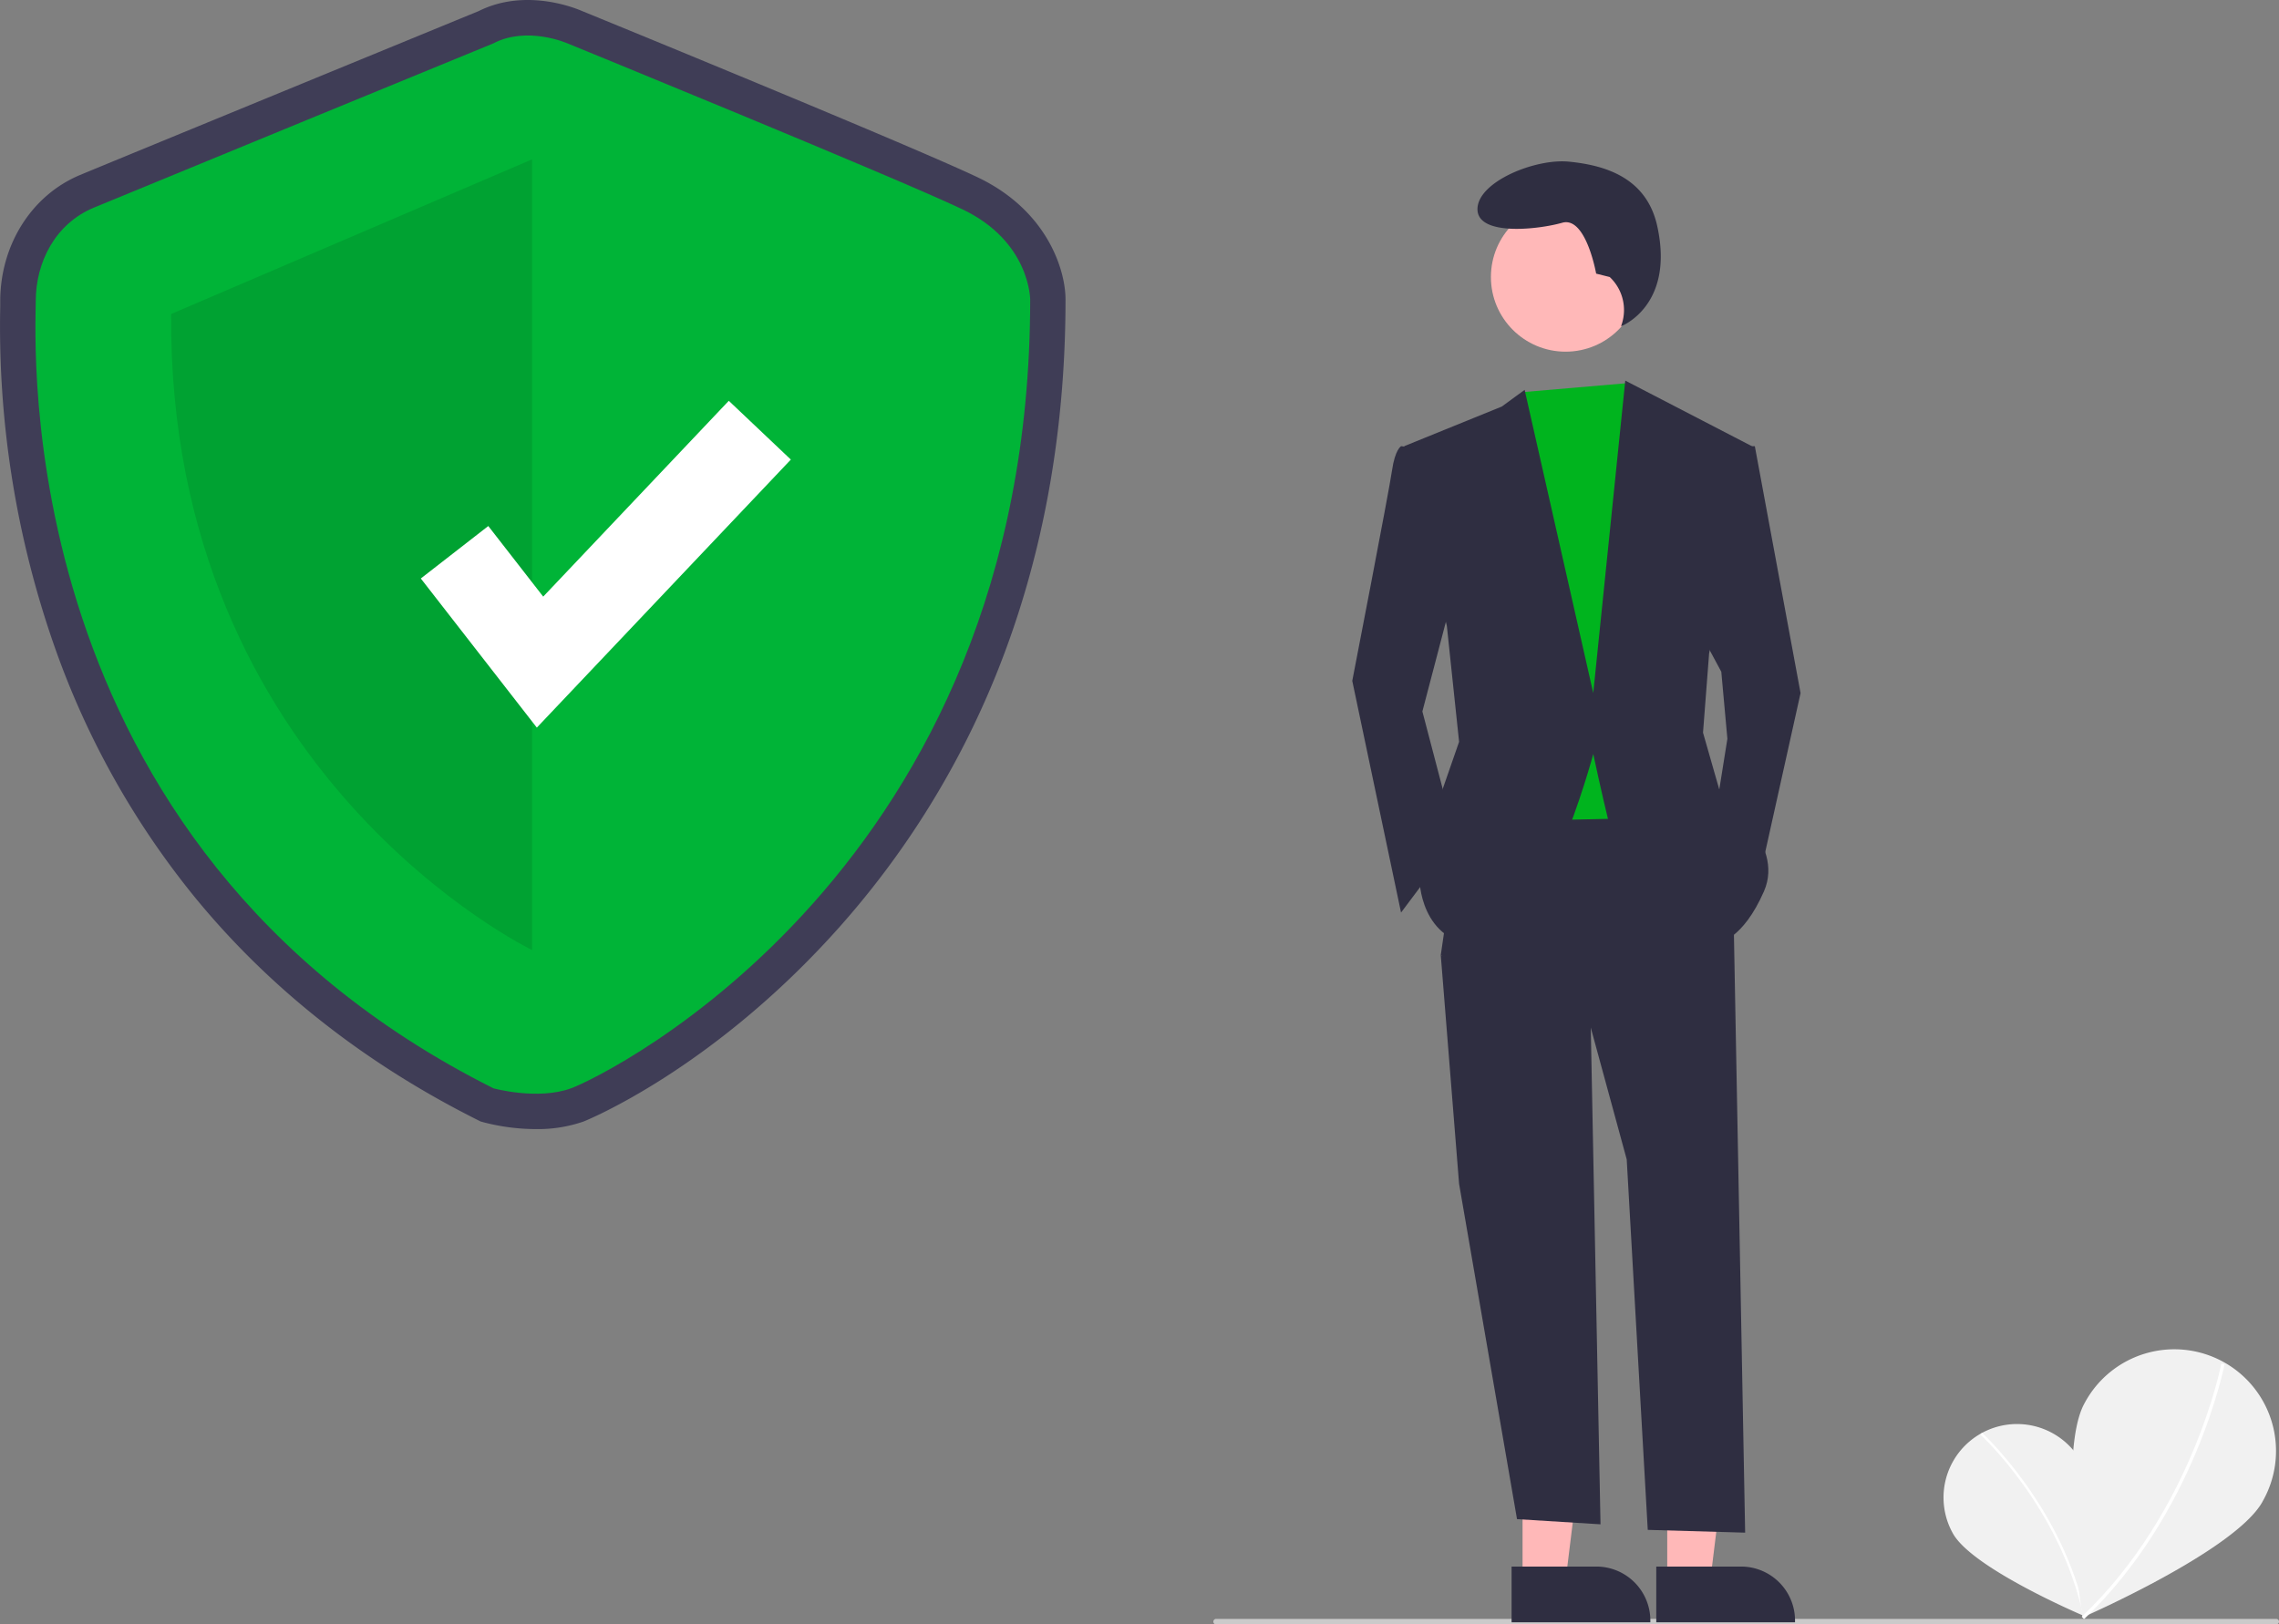 <svg id="ff41f38c-6ef4-4d72-b305-d437d63a9edd" xmlns="http://www.w3.org/2000/svg" viewBox="0 0 819.08 584"><rect x="0" y="0" width="819.08" height="584" fill="#808080" stroke="none"/><defs><style>.cls-1{fill:#f1f1f1;}.cls-2{fill:#fff;}.cls-3{fill:#3f3d56;}.cls-4{fill:#00b437;}.cls-5{opacity:0.1;isolation:isolate;}.cls-6{fill:#cacaca;}.cls-7{fill:#ffb8b8;}.cls-8{fill:#2f2e41;}.cls-9{fill:#00b41e;}</style></defs><title>img-yo</title><path class="cls-1" d="M747.9,525.36c7.19,12.7,1.09,55.58,1.09,55.58s-39.89-16.88-47.07-29.57a26.41,26.41,0,1,1,46-26Z" transform="translate(0.01 0)"/><path class="cls-2" d="M749.57,580.89l-.85.18c-8.16-38.78-36.66-65.08-37-65.34l.59-.64C712.64,515.35,741.35,541.83,749.57,580.89Z" transform="translate(0.01 0)"/><path class="cls-1" d="M813.17,539.82c-9.74,17.68-64.7,41.64-64.7,41.64s-9.06-59.27.68-76.94a36.55,36.55,0,1,1,64,35.3Z" transform="translate(0.01 0)"/><path class="cls-2" d="M749,582.1l-.82-.87c39.77-37.77,50.06-90.45,50.16-91l1.18.22C799.37,491,789,544.06,749,582.1Z" transform="translate(0.01 0)"/><path class="cls-3" d="M192.57,405.92a75.1,75.1,0,0,1-18.64-2.41l-1.2-.33-1.12-.56c-40.24-20.18-74.19-46.83-100.9-79.21a299.75,299.75,0,0,1-50.95-90.47A347.93,347.93,0,0,1,.07,110.27c0-.87,0-1.55,0-2C.1,88,11.36,70.16,28.79,62.9,42.13,57.34,163.24,7.59,172,4c16.49-8.26,34.07-1.36,36.88-.16,6.31,2.58,118.28,48.38,142.47,59.9,24.94,11.87,31.59,33.2,31.59,43.93,0,48.59-8.42,94-25,135a312.46,312.46,0,0,1-56.16,90.51c-45.85,51.6-91.71,69.89-92.15,70.05A50.39,50.39,0,0,1,192.57,405.92Zm-10.79-26.71c4,.89,13.13,2.22,19.1.05,7.58-2.77,46-22.67,81.83-63,49.55-55.77,74.7-125.88,74.74-208.38-.09-1.67-1.28-13.59-17.07-21.11-23.72-11.29-140.1-58.88-141.27-59.36l-.32-.14c-2.44-1-10.2-3.17-15.55-.37l-1.08.5c-1.29.54-129.86,53.34-143.57,59.05-9.59,4-13,13.9-13,21.83,0,.58,0,1.43,0,2.52C24.45,167.21,37.51,306.11,181.78,379.21Z" transform="translate(0.01 0)"/><path class="cls-4" d="M177.32,15.59S47.59,68.87,33.69,74.66,12.84,94.35,12.84,108.25s-10.43,195.28,164.48,283c0,0,15.88,4.39,27.92,0s165-78.53,165-283.56c0,0,0-20.85-24.33-32.43S203.93,15.59,203.93,15.59,189.49,9.22,177.32,15.59Z" transform="translate(0.01 0)"/><path class="cls-5" d="M191.22,57.29V341.54s-130.89-63-129.73-228.65Z" transform="translate(0.01 0)"/><polygon class="cls-2" points="192.94 261.58 151.24 207.97 175.49 189.11 195.23 214.49 261.93 144.09 284.23 165.22 192.94 261.58"/><path class="cls-6" d="M818.07,584h-381a1,1,0,1,1,0-2h381a1,1,0,1,1,0,2Z" transform="translate(0.01 0)"/><polygon class="cls-7" points="547.21 568.24 562.68 568.24 570.03 508.58 547.21 508.58 547.21 568.24"/><path class="cls-8" d="M543.26,563.19h30.46a19.41,19.41,0,0,1,19.41,19.41v.63H543.26Z" transform="translate(0.01 0)"/><polygon class="cls-7" points="599.21 568.24 614.68 568.24 622.03 508.58 599.21 508.58 599.21 568.24"/><path class="cls-8" d="M595.26,563.19h30.46a19.41,19.41,0,0,1,19.41,19.41v.63H595.26Z" transform="translate(0.01 0)"/><polygon class="cls-8" points="571.52 358.75 575.23 548 545.22 546.14 524.4 425.6 517.82 343.41 571.52 358.75"/><path class="cls-8" d="M623,327l4.2,224-35-1-7.56-133.17-13.15-48.22-53.69-25.2,8.76-60.27,78.9-1.1Z" transform="translate(0.01 0)"/><circle class="cls-7" cx="562.68" cy="99.59" r="26.84"/><polygon class="cls-9" points="584.94 137.74 589.05 143.97 600.01 174.65 591.24 294.1 539.74 295.19 533.16 158.21 546.94 141 584.94 137.74"/><path class="cls-8" d="M512.34,161.5l-8.77-1.1s-2.19,1.1-3.29,8.77S486,244.78,486,244.78l17.53,83.29,19.73-26.3-12.06-46,12.06-46Z" transform="translate(0.01 0)"/><polygon class="cls-8" points="624.12 160.4 630.69 160.4 647.13 249.17 631.79 318.2 616.45 293 620.83 265.6 618.64 241.5 610.97 227.25 624.12 160.4"/><path class="cls-8" d="M578.53,99.59l-4.88-1.22S570,77.64,561.46,80.08,531,85,531,75.2,551.7,56.9,563.9,58.12s27.78,5.26,31.71,23.17c6.32,28.72-13,36-13,36l.32-1A16.29,16.29,0,0,0,578.53,99.59Z" transform="translate(0.01 0)"/><path class="cls-8" d="M504.67,160.4l35.06-14.24,8.22-6,24.66,109,11.51-112.33,45.47,23.56-15.34,74.52-2.19,28.49,6.58,23s23,16.44,15.34,34S617.54,339,617.54,339,580.28,304,578.09,295.19s-5.48-24.11-5.48-24.11-18.63,70.14-40.55,69S510.15,316,510.15,316l5.48-24.11,8.76-25.2L520,225.06Z" transform="translate(0.01 0)"/></svg>